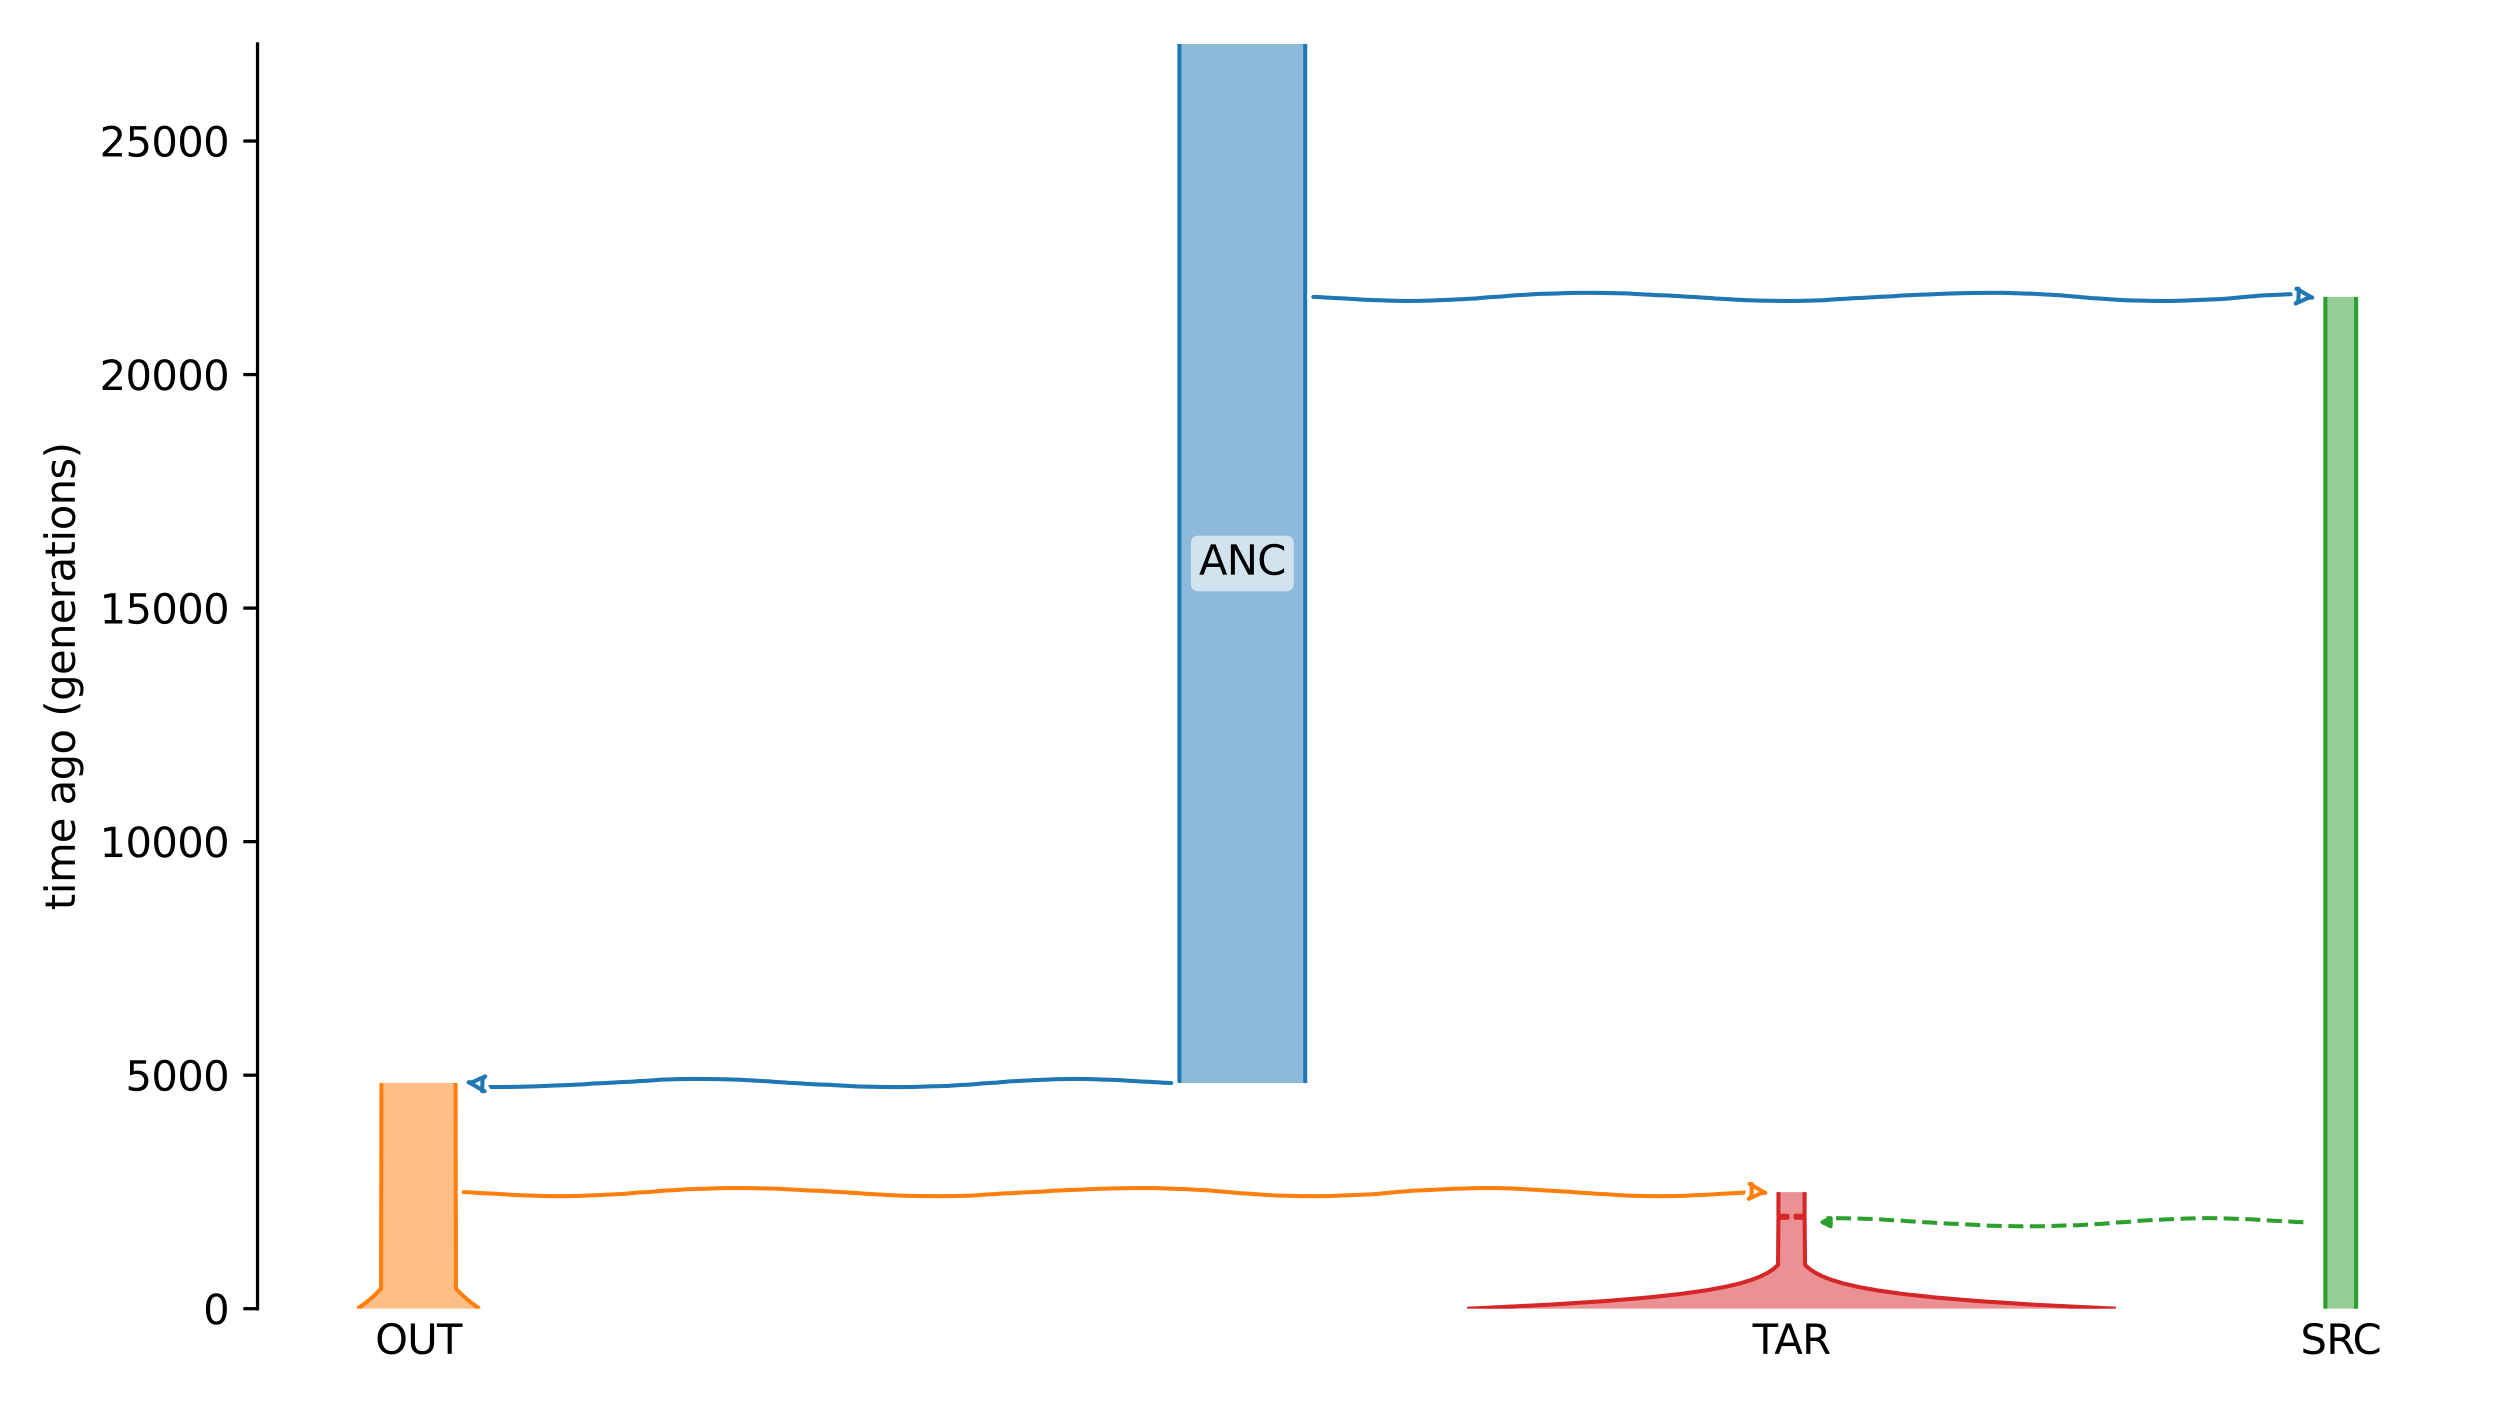 <?xml version="1.0" encoding="utf-8" standalone="no"?>
<!DOCTYPE svg PUBLIC "-//W3C//DTD SVG 1.1//EN"
  "http://www.w3.org/Graphics/SVG/1.1/DTD/svg11.dtd">
<svg xmlns:xlink="http://www.w3.org/1999/xlink" width="614.4pt" height="345.6pt" viewBox="0 0 614.4 345.6" xmlns="http://www.w3.org/2000/svg" version="1.1">
 <defs>
  <style type="text/css">*{stroke-linejoin: round; stroke-linecap: butt}</style>
 </defs>
 <g id="figure_1">
  <g id="patch_1">
   <path d="M 0 345.6 
L 614.4 345.6 
L 614.4 0 
L 0 0 
z
" style="fill: #ffffff"/>
  </g>
  <g id="axes_1">
   <g id="patch_2">
    <path d="M 63.291 321.622 
L 603.6 321.622 
L 603.6 10.8 
L 63.291 10.8 
z
" style="fill: #ffffff"/>
   </g>
   <path d="M 566.073 300.375 
L 565.073 300.344 
L 564.073 300.307 
L 563.073 300.209 
L 562.073 300.177 
L 561.073 300.103 
L 560.073 300.064 
L 559.073 300.029 
L 558.073 299.971 
L 557.073 299.901 
L 556.073 299.849 
L 555.073 299.79 
L 554.073 299.702 
L 553.073 299.655 
L 552.073 299.613 
L 551.073 299.583 
L 550.073 299.557 
L 549.073 299.535 
L 548.073 299.481 
L 547.073 299.453 
L 546.073 299.423 
L 545.073 299.398 
L 544.073 299.387 
L 543.073 299.377 
L 542.073 299.377 
L 541.073 299.386 
L 540.073 299.398 
L 539.073 299.429 
L 538.073 299.44 
L 537.073 299.47 
L 536.073 299.53 
L 535.073 299.567 
L 534.073 299.606 
L 533.073 299.649 
L 532.073 299.682 
L 531.073 299.749 
L 530.073 299.788 
L 529.073 299.831 
L 528.073 299.901 
L 527.073 299.938 
L 526.073 299.996 
L 525.073 300.107 
L 524.073 300.178 
L 523.073 300.291 
L 522.073 300.337 
L 521.073 300.398 
L 520.073 300.446 
L 519.073 300.527 
L 518.073 300.646 
L 517.073 300.716 
L 516.073 300.799 
L 515.073 300.832 
L 514.073 300.884 
L 513.073 300.952 
L 512.073 301.018 
L 511.073 301.095 
L 510.073 301.122 
L 509.073 301.149 
L 508.073 301.171 
L 507.073 301.191 
L 506.073 301.217 
L 505.073 301.267 
L 504.073 301.302 
L 503.073 301.338 
L 502.073 301.353 
L 501.073 301.369 
L 500.073 301.373 
L 499.073 301.375 
L 498.073 301.375 
L 497.073 301.373 
L 496.073 301.359 
L 495.073 301.351 
L 494.073 301.329 
L 493.073 301.306 
L 492.073 301.289 
L 491.073 301.271 
L 490.073 301.25 
L 489.073 301.234 
L 488.073 301.171 
L 487.073 301.096 
L 486.073 301.063 
L 485.073 300.995 
L 484.073 300.941 
L 483.073 300.908 
L 482.073 300.818 
L 481.073 300.789 
L 480.073 300.758 
L 479.073 300.727 
L 478.073 300.672 
L 477.073 300.607 
L 476.073 300.569 
L 475.073 300.473 
L 474.073 300.424 
L 473.073 300.38 
L 472.073 300.34 
L 471.073 300.231 
L 470.073 300.19 
L 469.073 300.127 
L 468.073 300.057 
L 467.073 299.953 
L 466.073 299.916 
L 465.073 299.87 
L 464.073 299.802 
L 463.073 299.753 
L 462.073 299.675 
L 461.073 299.645 
L 460.073 299.575 
L 459.073 299.551 
L 458.073 299.523 
L 457.073 299.481 
L 456.073 299.459 
L 455.073 299.445 
L 454.073 299.419 
L 453.073 299.409 
L 452.073 299.397 
L 451.073 299.386 
L 450.073 299.38 
L 448.903 299.375 
" clip-path="url(#p9c1807d95f)" style="fill: none; stroke-dasharray: 3.7,1.6; stroke-dashoffset: 0; stroke: #2ca02c"/>
   <g id="patch_3">
    <path d="M 289.857 10.8 
L 289.857 266.158 
M 320.769 10.8 
L 320.769 266.158 
" clip-path="url(#p9c1807d95f)" style="fill: none; stroke: #ffffff; stroke-width: 3; stroke-linejoin: miter"/>
    <path d="M 289.857 10.8 
L 289.857 266.158 
M 320.769 10.8 
L 320.769 266.158 
" clip-path="url(#p9c1807d95f)" style="fill: none; stroke: #1f77b4; stroke-linejoin: miter"/>
    <g id="PolyCollection_1">
     <path d="M 320.769 10.8 
L 289.857 10.8 
L 289.857 266.158 
L 320.769 266.158 
L 320.769 266.158 
L 320.769 10.8 
z
" clip-path="url(#p9c1807d95f)" style="fill: #1f77b4; fill-opacity: 0.5"/>
    </g>
    <g id="patch_4">
     <path d="M 93.746 266.158 
L 93.654 316.73 
L 91.878 318.495 
L 89.891 320.159 
L 87.85 321.622 
M 111.961 266.158 
L 112.053 316.73 
L 113.829 318.495 
L 115.816 320.159 
L 117.857 321.622 
L 117.857 321.622 
" clip-path="url(#p9c1807d95f)" style="fill: none; stroke: #ffffff; stroke-width: 3; stroke-linejoin: miter"/>
     <path d="M 93.746 266.158 
L 93.654 316.73 
L 91.878 318.495 
L 89.891 320.159 
L 87.85 321.622 
M 111.961 266.158 
L 112.053 316.73 
L 113.829 318.495 
L 115.816 320.159 
L 117.857 321.622 
L 117.857 321.622 
" clip-path="url(#p9c1807d95f)" style="fill: none; stroke: #ff7f0e; stroke-linejoin: miter"/>
     <g id="PolyCollection_2">
      <path d="M 111.961 266.158 
L 93.746 266.158 
L 93.746 316.629 
L 93.746 316.629 
L 93.7 316.679 
L 93.654 316.73 
L 93.607 316.78 
L 93.561 316.83 
L 93.514 316.881 
L 93.466 316.931 
L 93.419 316.982 
L 93.371 317.032 
L 93.323 317.083 
L 93.275 317.133 
L 93.227 317.184 
L 93.178 317.234 
L 93.129 317.284 
L 93.08 317.335 
L 93.031 317.385 
L 92.981 317.436 
L 92.931 317.486 
L 92.881 317.537 
L 92.83 317.587 
L 92.78 317.637 
L 92.729 317.688 
L 92.678 317.738 
L 92.626 317.789 
L 92.574 317.839 
L 92.523 317.89 
L 92.47 317.94 
L 92.418 317.991 
L 92.365 318.041 
L 92.312 318.091 
L 92.259 318.142 
L 92.205 318.192 
L 92.151 318.243 
L 92.097 318.293 
L 92.043 318.344 
L 91.988 318.394 
L 91.933 318.444 
L 91.878 318.495 
L 91.823 318.545 
L 91.767 318.596 
L 91.711 318.646 
L 91.655 318.697 
L 91.598 318.747 
L 91.541 318.797 
L 91.484 318.848 
L 91.426 318.898 
L 91.369 318.949 
L 91.311 318.999 
L 91.252 319.05 
L 91.194 319.1 
L 91.135 319.151 
L 91.075 319.201 
L 91.016 319.251 
L 90.956 319.302 
L 90.896 319.352 
L 90.835 319.403 
L 90.775 319.453 
L 90.714 319.504 
L 90.652 319.554 
L 90.591 319.604 
L 90.529 319.655 
L 90.466 319.705 
L 90.404 319.756 
L 90.341 319.806 
L 90.277 319.857 
L 90.214 319.907 
L 90.15 319.958 
L 90.086 320.008 
L 90.021 320.058 
L 89.956 320.109 
L 89.891 320.159 
L 89.826 320.21 
L 89.76 320.26 
L 89.694 320.311 
L 89.627 320.361 
L 89.56 320.411 
L 89.493 320.462 
L 89.425 320.512 
L 89.358 320.563 
L 89.289 320.613 
L 89.221 320.664 
L 89.152 320.714 
L 89.083 320.764 
L 89.013 320.815 
L 88.943 320.865 
L 88.873 320.916 
L 88.802 320.966 
L 88.731 321.017 
L 88.66 321.067 
L 88.588 321.118 
L 88.516 321.168 
L 88.443 321.218 
L 88.37 321.269 
L 88.297 321.319 
L 88.224 321.37 
L 88.15 321.42 
L 88.075 321.471 
L 88.001 321.521 
L 87.926 321.571 
L 87.85 321.622 
L 117.857 321.622 
L 117.857 321.622 
L 117.782 321.571 
L 117.707 321.521 
L 117.632 321.471 
L 117.557 321.42 
L 117.484 321.37 
L 117.41 321.319 
L 117.337 321.269 
L 117.264 321.218 
L 117.191 321.168 
L 117.119 321.118 
L 117.048 321.067 
L 116.976 321.017 
L 116.905 320.966 
L 116.834 320.916 
L 116.764 320.865 
L 116.694 320.815 
L 116.625 320.764 
L 116.555 320.714 
L 116.486 320.664 
L 116.418 320.613 
L 116.35 320.563 
L 116.282 320.512 
L 116.214 320.462 
L 116.147 320.411 
L 116.08 320.361 
L 116.014 320.311 
L 115.947 320.26 
L 115.882 320.21 
L 115.816 320.159 
L 115.751 320.109 
L 115.686 320.058 
L 115.621 320.008 
L 115.557 319.958 
L 115.493 319.907 
L 115.43 319.857 
L 115.367 319.806 
L 115.304 319.756 
L 115.241 319.705 
L 115.179 319.655 
L 115.117 319.604 
L 115.055 319.554 
L 114.994 319.504 
L 114.933 319.453 
L 114.872 319.403 
L 114.811 319.352 
L 114.751 319.302 
L 114.691 319.251 
L 114.632 319.201 
L 114.573 319.151 
L 114.514 319.1 
L 114.455 319.05 
L 114.397 318.999 
L 114.339 318.949 
L 114.281 318.898 
L 114.223 318.848 
L 114.166 318.797 
L 114.109 318.747 
L 114.053 318.697 
L 113.996 318.646 
L 113.94 318.596 
L 113.885 318.545 
L 113.829 318.495 
L 113.774 318.444 
L 113.719 318.394 
L 113.664 318.344 
L 113.61 318.293 
L 113.556 318.243 
L 113.502 318.192 
L 113.448 318.142 
L 113.395 318.091 
L 113.342 318.041 
L 113.289 317.991 
L 113.237 317.94 
L 113.185 317.89 
L 113.133 317.839 
L 113.081 317.789 
L 113.03 317.738 
L 112.978 317.688 
L 112.927 317.637 
L 112.877 317.587 
L 112.826 317.537 
L 112.776 317.486 
L 112.726 317.436 
L 112.677 317.385 
L 112.627 317.335 
L 112.578 317.284 
L 112.529 317.234 
L 112.481 317.184 
L 112.432 317.133 
L 112.384 317.083 
L 112.336 317.032 
L 112.288 316.982 
L 112.241 316.931 
L 112.194 316.881 
L 112.147 316.83 
L 112.1 316.78 
L 112.053 316.73 
L 112.007 316.679 
L 111.961 316.629 
L 111.961 316.629 
L 111.961 266.158 
z
" clip-path="url(#p9c1807d95f)" style="fill: #ff7f0e; fill-opacity: 0.5"/>
     </g>
     <g id="patch_5">
      <path d="M 571.476 72.964 
L 571.476 321.622 
M 579.04 72.964 
L 579.04 321.622 
" clip-path="url(#p9c1807d95f)" style="fill: none; stroke: #ffffff; stroke-width: 3; stroke-linejoin: miter"/>
      <path d="M 571.476 72.964 
L 571.476 321.622 
M 579.04 72.964 
L 579.04 321.622 
" clip-path="url(#p9c1807d95f)" style="fill: none; stroke: #2ca02c; stroke-linejoin: miter"/>
      <g id="PolyCollection_3">
       <path d="M 579.04 72.964 
L 571.476 72.964 
L 571.476 321.622 
L 579.04 321.622 
L 579.04 321.622 
L 579.04 72.964 
z
" clip-path="url(#p9c1807d95f)" style="fill: #2ca02c; fill-opacity: 0.5"/>
      </g>
      <g id="patch_6">
       <path d="M 437.07 292.983 
L 437.07 298.78 
L 439.3 298.78 
L 439.3 299.273 
L 437.07 299.273 
L 436.964 310.884 
L 435.839 311.87 
L 434.522 312.747 
L 432.814 313.623 
L 430.601 314.5 
L 427.733 315.377 
L 424.015 316.253 
L 419.195 317.13 
L 412.948 318.006 
L 404.85 318.883 
L 394.354 319.759 
L 380.748 320.636 
L 363.112 321.512 
L 360.568 321.622 
M 443.5 292.983 
L 443.5 298.78 
L 441.271 298.78 
L 441.271 299.273 
L 443.5 299.273 
L 443.606 310.884 
L 444.732 311.87 
L 446.049 312.747 
L 447.756 313.623 
L 449.969 314.5 
L 452.838 315.377 
L 456.556 316.253 
L 461.376 317.13 
L 467.623 318.006 
L 475.721 318.883 
L 486.217 319.759 
L 499.823 320.636 
L 517.459 321.512 
L 520.002 321.622 
L 520.002 321.622 
" clip-path="url(#p9c1807d95f)" style="fill: none; stroke: #ffffff; stroke-width: 3; stroke-linejoin: miter"/>
       <path d="M 437.07 292.983 
L 437.07 298.78 
L 439.3 298.78 
L 439.3 299.273 
L 437.07 299.273 
L 436.964 310.884 
L 435.839 311.87 
L 434.522 312.747 
L 432.814 313.623 
L 430.601 314.5 
L 427.733 315.377 
L 424.015 316.253 
L 419.195 317.13 
L 412.948 318.006 
L 404.85 318.883 
L 394.354 319.759 
L 380.748 320.636 
L 363.112 321.512 
L 360.568 321.622 
M 443.5 292.983 
L 443.5 298.78 
L 441.271 298.78 
L 441.271 299.273 
L 443.5 299.273 
L 443.606 310.884 
L 444.732 311.87 
L 446.049 312.747 
L 447.756 313.623 
L 449.969 314.5 
L 452.838 315.377 
L 456.556 316.253 
L 461.376 317.13 
L 467.623 318.006 
L 475.721 318.883 
L 486.217 319.759 
L 499.823 320.636 
L 517.459 321.512 
L 520.002 321.622 
L 520.002 321.622 
" clip-path="url(#p9c1807d95f)" style="fill: none; stroke: #d62728; stroke-linejoin: miter"/>
       <g id="PolyCollection_4">
        <path d="M 443.5 292.983 
L 437.07 292.983 
L 437.07 298.78 
L 439.3 298.78 
L 439.3 299.273 
L 437.07 299.273 
L 437.07 310.775 
L 437.07 310.775 
L 436.964 310.884 
L 436.855 310.994 
L 436.742 311.103 
L 436.625 311.213 
L 436.504 311.323 
L 436.38 311.432 
L 436.251 311.542 
L 436.118 311.651 
L 435.981 311.761 
L 435.839 311.87 
L 435.692 311.98 
L 435.541 312.09 
L 435.385 312.199 
L 435.223 312.309 
L 435.056 312.418 
L 434.884 312.528 
L 434.706 312.637 
L 434.522 312.747 
L 434.332 312.857 
L 434.136 312.966 
L 433.933 313.076 
L 433.723 313.185 
L 433.507 313.295 
L 433.284 313.404 
L 433.053 313.514 
L 432.814 313.623 
L 432.568 313.733 
L 432.314 313.843 
L 432.051 313.952 
L 431.78 314.062 
L 431.499 314.171 
L 431.21 314.281 
L 430.911 314.39 
L 430.601 314.5 
L 430.282 314.61 
L 429.953 314.719 
L 429.612 314.829 
L 429.26 314.938 
L 428.897 315.048 
L 428.521 315.157 
L 428.134 315.267 
L 427.733 315.377 
L 427.319 315.486 
L 426.892 315.596 
L 426.45 315.705 
L 425.994 315.815 
L 425.523 315.924 
L 425.037 316.034 
L 424.534 316.144 
L 424.015 316.253 
L 423.478 316.363 
L 422.924 316.472 
L 422.352 316.582 
L 421.761 316.691 
L 421.15 316.801 
L 420.52 316.91 
L 419.868 317.02 
L 419.195 317.13 
L 418.5 317.239 
L 417.782 317.349 
L 417.04 317.458 
L 416.274 317.568 
L 415.482 317.677 
L 414.665 317.787 
L 413.82 317.897 
L 412.948 318.006 
L 412.047 318.116 
L 411.116 318.225 
L 410.154 318.335 
L 409.161 318.444 
L 408.135 318.554 
L 407.076 318.664 
L 405.981 318.773 
L 404.85 318.883 
L 403.682 318.992 
L 402.476 319.102 
L 401.229 319.211 
L 399.942 319.321 
L 398.612 319.431 
L 397.238 319.54 
L 395.819 319.65 
L 394.354 319.759 
L 392.84 319.869 
L 391.276 319.978 
L 389.66 320.088 
L 387.991 320.198 
L 386.268 320.307 
L 384.487 320.417 
L 382.648 320.526 
L 380.748 320.636 
L 378.786 320.745 
L 376.758 320.855 
L 374.664 320.964 
L 372.501 321.074 
L 370.267 321.184 
L 367.959 321.293 
L 365.575 321.403 
L 363.112 321.512 
L 360.568 321.622 
L 520.002 321.622 
L 520.002 321.622 
L 517.459 321.512 
L 514.996 321.403 
L 512.612 321.293 
L 510.304 321.184 
L 508.07 321.074 
L 505.907 320.964 
L 503.812 320.855 
L 501.785 320.745 
L 499.823 320.636 
L 497.923 320.526 
L 496.084 320.417 
L 494.303 320.307 
L 492.579 320.198 
L 490.911 320.088 
L 489.295 319.978 
L 487.731 319.869 
L 486.217 319.759 
L 484.751 319.65 
L 483.332 319.54 
L 481.959 319.431 
L 480.629 319.321 
L 479.342 319.211 
L 478.095 319.102 
L 476.889 318.992 
L 475.721 318.883 
L 474.59 318.773 
L 473.495 318.664 
L 472.435 318.554 
L 471.41 318.444 
L 470.416 318.335 
L 469.455 318.225 
L 468.524 318.116 
L 467.623 318.006 
L 466.751 317.897 
L 465.906 317.787 
L 465.088 317.677 
L 464.297 317.568 
L 463.531 317.458 
L 462.789 317.349 
L 462.071 317.239 
L 461.376 317.13 
L 460.703 317.02 
L 460.051 316.91 
L 459.42 316.801 
L 458.81 316.691 
L 458.219 316.582 
L 457.646 316.472 
L 457.092 316.363 
L 456.556 316.253 
L 456.037 316.144 
L 455.534 316.034 
L 455.048 315.924 
L 454.577 315.815 
L 454.12 315.705 
L 453.679 315.596 
L 453.252 315.486 
L 452.838 315.377 
L 452.437 315.267 
L 452.05 315.157 
L 451.674 315.048 
L 451.311 314.938 
L 450.959 314.829 
L 450.618 314.719 
L 450.289 314.61 
L 449.969 314.5 
L 449.66 314.39 
L 449.361 314.281 
L 449.072 314.171 
L 448.791 314.062 
L 448.52 313.952 
L 448.257 313.843 
L 448.003 313.733 
L 447.756 313.623 
L 447.518 313.514 
L 447.287 313.404 
L 447.064 313.295 
L 446.847 313.185 
L 446.638 313.076 
L 446.435 312.966 
L 446.239 312.857 
L 446.049 312.747 
L 445.865 312.637 
L 445.687 312.528 
L 445.515 312.418 
L 445.348 312.309 
L 445.186 312.199 
L 445.03 312.09 
L 444.878 311.98 
L 444.732 311.87 
L 444.59 311.761 
L 444.453 311.651 
L 444.32 311.542 
L 444.191 311.432 
L 444.066 311.323 
L 443.946 311.213 
L 443.829 311.103 
L 443.716 310.994 
L 443.606 310.884 
L 443.5 310.775 
L 443.5 310.775 
L 443.5 299.273 
L 441.271 299.273 
L 441.271 298.78 
L 443.5 298.78 
L 443.5 292.983 
z
" clip-path="url(#p9c1807d95f)" style="fill: #d62728; fill-opacity: 0.5"/>
       </g>
       <g id="matplotlib.axis_1">
        <g id="xtick_1">
         <g id="line2d_1"/>
         <g id="text_1">
          <!-- OUT -->
          <g transform="translate(92.204 332.72) scale(0.1 -0.1)">
           <defs>
            <path id="DejaVuSans-4f" d="M 2522 4238 
Q 1834 4238 1429 3725 
Q 1025 3213 1025 2328 
Q 1025 1447 1429 934 
Q 1834 422 2522 422 
Q 3209 422 3611 934 
Q 4013 1447 4013 2328 
Q 4013 3213 3611 3725 
Q 3209 4238 2522 4238 
z
M 2522 4750 
Q 3503 4750 4090 4092 
Q 4678 3434 4678 2328 
Q 4678 1225 4090 567 
Q 3503 -91 2522 -91 
Q 1538 -91 948 565 
Q 359 1222 359 2328 
Q 359 3434 948 4092 
Q 1538 4750 2522 4750 
z
" transform="scale(0.016)"/>
            <path id="DejaVuSans-55" d="M 556 4666 
L 1191 4666 
L 1191 1831 
Q 1191 1081 1462 751 
Q 1734 422 2344 422 
Q 2950 422 3222 751 
Q 3494 1081 3494 1831 
L 3494 4666 
L 4128 4666 
L 4128 1753 
Q 4128 841 3676 375 
Q 3225 -91 2344 -91 
Q 1459 -91 1007 375 
Q 556 841 556 1753 
L 556 4666 
z
" transform="scale(0.016)"/>
            <path id="DejaVuSans-54" d="M -19 4666 
L 3928 4666 
L 3928 4134 
L 2272 4134 
L 2272 0 
L 1638 0 
L 1638 4134 
L -19 4134 
L -19 4666 
z
" transform="scale(0.016)"/>
           </defs>
           <use xlink:href="#DejaVuSans-4f"/>
           <use xlink:href="#DejaVuSans-55" x="78.711"/>
           <use xlink:href="#DejaVuSans-54" x="151.904"/>
          </g>
         </g>
        </g>
        <g id="xtick_2">
         <g id="line2d_2"/>
         <g id="text_2">
          <!-- SRC -->
          <g transform="translate(565.368 332.72) scale(0.1 -0.1)">
           <defs>
            <path id="DejaVuSans-53" d="M 3425 4513 
L 3425 3897 
Q 3066 4069 2747 4153 
Q 2428 4238 2131 4238 
Q 1616 4238 1336 4038 
Q 1056 3838 1056 3469 
Q 1056 3159 1242 3001 
Q 1428 2844 1947 2747 
L 2328 2669 
Q 3034 2534 3370 2195 
Q 3706 1856 3706 1288 
Q 3706 609 3251 259 
Q 2797 -91 1919 -91 
Q 1588 -91 1214 -16 
Q 841 59 441 206 
L 441 856 
Q 825 641 1194 531 
Q 1563 422 1919 422 
Q 2459 422 2753 634 
Q 3047 847 3047 1241 
Q 3047 1584 2836 1778 
Q 2625 1972 2144 2069 
L 1759 2144 
Q 1053 2284 737 2584 
Q 422 2884 422 3419 
Q 422 4038 858 4394 
Q 1294 4750 2059 4750 
Q 2388 4750 2728 4690 
Q 3069 4631 3425 4513 
z
" transform="scale(0.016)"/>
            <path id="DejaVuSans-52" d="M 2841 2188 
Q 3044 2119 3236 1894 
Q 3428 1669 3622 1275 
L 4263 0 
L 3584 0 
L 2988 1197 
Q 2756 1666 2539 1819 
Q 2322 1972 1947 1972 
L 1259 1972 
L 1259 0 
L 628 0 
L 628 4666 
L 2053 4666 
Q 2853 4666 3247 4331 
Q 3641 3997 3641 3322 
Q 3641 2881 3436 2590 
Q 3231 2300 2841 2188 
z
M 1259 4147 
L 1259 2491 
L 2053 2491 
Q 2509 2491 2742 2702 
Q 2975 2913 2975 3322 
Q 2975 3731 2742 3939 
Q 2509 4147 2053 4147 
L 1259 4147 
z
" transform="scale(0.016)"/>
            <path id="DejaVuSans-43" d="M 4122 4306 
L 4122 3641 
Q 3803 3938 3442 4084 
Q 3081 4231 2675 4231 
Q 1875 4231 1450 3742 
Q 1025 3253 1025 2328 
Q 1025 1406 1450 917 
Q 1875 428 2675 428 
Q 3081 428 3442 575 
Q 3803 722 4122 1019 
L 4122 359 
Q 3791 134 3420 21 
Q 3050 -91 2638 -91 
Q 1578 -91 968 557 
Q 359 1206 359 2328 
Q 359 3453 968 4101 
Q 1578 4750 2638 4750 
Q 3056 4750 3426 4639 
Q 3797 4528 4122 4306 
z
" transform="scale(0.016)"/>
           </defs>
           <use xlink:href="#DejaVuSans-53"/>
           <use xlink:href="#DejaVuSans-52" x="63.477"/>
           <use xlink:href="#DejaVuSans-43" x="127.959"/>
          </g>
         </g>
        </g>
        <g id="xtick_3">
         <g id="line2d_3"/>
         <g id="text_3">
          <!-- TAR -->
          <g transform="translate(430.724 332.72) scale(0.1 -0.1)">
           <defs>
            <path id="DejaVuSans-41" d="M 2188 4044 
L 1331 1722 
L 3047 1722 
L 2188 4044 
z
M 1831 4666 
L 2547 4666 
L 4325 0 
L 3669 0 
L 3244 1197 
L 1141 1197 
L 716 0 
L 50 0 
L 1831 4666 
z
" transform="scale(0.016)"/>
           </defs>
           <use xlink:href="#DejaVuSans-54"/>
           <use xlink:href="#DejaVuSans-41" x="53.334"/>
           <use xlink:href="#DejaVuSans-52" x="121.742"/>
          </g>
         </g>
        </g>
       </g>
       <g id="matplotlib.axis_2">
        <g id="ytick_1">
         <g id="line2d_4">
          <defs>
           <path id="m7d49e8491f" d="M 0 0 
L -3.5 0 
" style="stroke: #000000; stroke-width: 0.8"/>
          </defs>
          <g>
           <use xlink:href="#m7d49e8491f" x="63.291" y="321.622" style="stroke: #000000; stroke-width: 0.8"/>
          </g>
         </g>
         <g id="text_4">
          <!-- 0 -->
          <g transform="translate(49.928 325.421) scale(0.1 -0.1)">
           <defs>
            <path id="DejaVuSans-30" d="M 2034 4250 
Q 1547 4250 1301 3770 
Q 1056 3291 1056 2328 
Q 1056 1369 1301 889 
Q 1547 409 2034 409 
Q 2525 409 2770 889 
Q 3016 1369 3016 2328 
Q 3016 3291 2770 3770 
Q 2525 4250 2034 4250 
z
M 2034 4750 
Q 2819 4750 3233 4129 
Q 3647 3509 3647 2328 
Q 3647 1150 3233 529 
Q 2819 -91 2034 -91 
Q 1250 -91 836 529 
Q 422 1150 422 2328 
Q 422 3509 836 4129 
Q 1250 4750 2034 4750 
z
" transform="scale(0.016)"/>
           </defs>
           <use xlink:href="#DejaVuSans-30"/>
          </g>
         </g>
        </g>
        <g id="ytick_2">
         <g id="line2d_5">
          <g>
           <use xlink:href="#m7d49e8491f" x="63.291" y="264.23" style="stroke: #000000; stroke-width: 0.8"/>
          </g>
         </g>
         <g id="text_5">
          <!-- 5000 -->
          <g transform="translate(30.841 268.029) scale(0.1 -0.1)">
           <defs>
            <path id="DejaVuSans-35" d="M 691 4666 
L 3169 4666 
L 3169 4134 
L 1269 4134 
L 1269 2991 
Q 1406 3038 1543 3061 
Q 1681 3084 1819 3084 
Q 2600 3084 3056 2656 
Q 3513 2228 3513 1497 
Q 3513 744 3044 326 
Q 2575 -91 1722 -91 
Q 1428 -91 1123 -41 
Q 819 9 494 109 
L 494 744 
Q 775 591 1075 516 
Q 1375 441 1709 441 
Q 2250 441 2565 725 
Q 2881 1009 2881 1497 
Q 2881 1984 2565 2268 
Q 2250 2553 1709 2553 
Q 1456 2553 1204 2497 
Q 953 2441 691 2322 
L 691 4666 
z
" transform="scale(0.016)"/>
           </defs>
           <use xlink:href="#DejaVuSans-35"/>
           <use xlink:href="#DejaVuSans-30" x="63.623"/>
           <use xlink:href="#DejaVuSans-30" x="127.246"/>
           <use xlink:href="#DejaVuSans-30" x="190.869"/>
          </g>
         </g>
        </g>
        <g id="ytick_3">
         <g id="line2d_6">
          <g>
           <use xlink:href="#m7d49e8491f" x="63.291" y="206.837" style="stroke: #000000; stroke-width: 0.8"/>
          </g>
         </g>
         <g id="text_6">
          <!-- 10000 -->
          <g transform="translate(24.478 210.637) scale(0.1 -0.1)">
           <defs>
            <path id="DejaVuSans-31" d="M 794 531 
L 1825 531 
L 1825 4091 
L 703 3866 
L 703 4441 
L 1819 4666 
L 2450 4666 
L 2450 531 
L 3481 531 
L 3481 0 
L 794 0 
L 794 531 
z
" transform="scale(0.016)"/>
           </defs>
           <use xlink:href="#DejaVuSans-31"/>
           <use xlink:href="#DejaVuSans-30" x="63.623"/>
           <use xlink:href="#DejaVuSans-30" x="127.246"/>
           <use xlink:href="#DejaVuSans-30" x="190.869"/>
           <use xlink:href="#DejaVuSans-30" x="254.492"/>
          </g>
         </g>
        </g>
        <g id="ytick_4">
         <g id="line2d_7">
          <g>
           <use xlink:href="#m7d49e8491f" x="63.291" y="149.445" style="stroke: #000000; stroke-width: 0.8"/>
          </g>
         </g>
         <g id="text_7">
          <!-- 15000 -->
          <g transform="translate(24.478 153.244) scale(0.1 -0.1)">
           <use xlink:href="#DejaVuSans-31"/>
           <use xlink:href="#DejaVuSans-35" x="63.623"/>
           <use xlink:href="#DejaVuSans-30" x="127.246"/>
           <use xlink:href="#DejaVuSans-30" x="190.869"/>
           <use xlink:href="#DejaVuSans-30" x="254.492"/>
          </g>
         </g>
        </g>
        <g id="ytick_5">
         <g id="line2d_8">
          <g>
           <use xlink:href="#m7d49e8491f" x="63.291" y="92.053" style="stroke: #000000; stroke-width: 0.8"/>
          </g>
         </g>
         <g id="text_8">
          <!-- 20000 -->
          <g transform="translate(24.478 95.852) scale(0.1 -0.1)">
           <defs>
            <path id="DejaVuSans-32" d="M 1228 531 
L 3431 531 
L 3431 0 
L 469 0 
L 469 531 
Q 828 903 1448 1529 
Q 2069 2156 2228 2338 
Q 2531 2678 2651 2914 
Q 2772 3150 2772 3378 
Q 2772 3750 2511 3984 
Q 2250 4219 1831 4219 
Q 1534 4219 1204 4116 
Q 875 4013 500 3803 
L 500 4441 
Q 881 4594 1212 4672 
Q 1544 4750 1819 4750 
Q 2544 4750 2975 4387 
Q 3406 4025 3406 3419 
Q 3406 3131 3298 2873 
Q 3191 2616 2906 2266 
Q 2828 2175 2409 1742 
Q 1991 1309 1228 531 
z
" transform="scale(0.016)"/>
           </defs>
           <use xlink:href="#DejaVuSans-32"/>
           <use xlink:href="#DejaVuSans-30" x="63.623"/>
           <use xlink:href="#DejaVuSans-30" x="127.246"/>
           <use xlink:href="#DejaVuSans-30" x="190.869"/>
           <use xlink:href="#DejaVuSans-30" x="254.492"/>
          </g>
         </g>
        </g>
        <g id="ytick_6">
         <g id="line2d_9">
          <g>
           <use xlink:href="#m7d49e8491f" x="63.291" y="34.661" style="stroke: #000000; stroke-width: 0.8"/>
          </g>
         </g>
         <g id="text_9">
          <!-- 25000 -->
          <g transform="translate(24.478 38.46) scale(0.1 -0.1)">
           <use xlink:href="#DejaVuSans-32"/>
           <use xlink:href="#DejaVuSans-35" x="63.623"/>
           <use xlink:href="#DejaVuSans-30" x="127.246"/>
           <use xlink:href="#DejaVuSans-30" x="190.869"/>
           <use xlink:href="#DejaVuSans-30" x="254.492"/>
          </g>
         </g>
        </g>
        <g id="text_10">
         <!-- time ago (generations) -->
         <g transform="translate(18.398 223.682) rotate(-90) scale(0.1 -0.1)">
          <defs>
           <path id="DejaVuSans-74" d="M 1172 4494 
L 1172 3500 
L 2356 3500 
L 2356 3053 
L 1172 3053 
L 1172 1153 
Q 1172 725 1289 603 
Q 1406 481 1766 481 
L 2356 481 
L 2356 0 
L 1766 0 
Q 1100 0 847 248 
Q 594 497 594 1153 
L 594 3053 
L 172 3053 
L 172 3500 
L 594 3500 
L 594 4494 
L 1172 4494 
z
" transform="scale(0.016)"/>
           <path id="DejaVuSans-69" d="M 603 3500 
L 1178 3500 
L 1178 0 
L 603 0 
L 603 3500 
z
M 603 4863 
L 1178 4863 
L 1178 4134 
L 603 4134 
L 603 4863 
z
" transform="scale(0.016)"/>
           <path id="DejaVuSans-6d" d="M 3328 2828 
Q 3544 3216 3844 3400 
Q 4144 3584 4550 3584 
Q 5097 3584 5394 3201 
Q 5691 2819 5691 2113 
L 5691 0 
L 5113 0 
L 5113 2094 
Q 5113 2597 4934 2840 
Q 4756 3084 4391 3084 
Q 3944 3084 3684 2787 
Q 3425 2491 3425 1978 
L 3425 0 
L 2847 0 
L 2847 2094 
Q 2847 2600 2669 2842 
Q 2491 3084 2119 3084 
Q 1678 3084 1418 2786 
Q 1159 2488 1159 1978 
L 1159 0 
L 581 0 
L 581 3500 
L 1159 3500 
L 1159 2956 
Q 1356 3278 1631 3431 
Q 1906 3584 2284 3584 
Q 2666 3584 2933 3390 
Q 3200 3197 3328 2828 
z
" transform="scale(0.016)"/>
           <path id="DejaVuSans-65" d="M 3597 1894 
L 3597 1613 
L 953 1613 
Q 991 1019 1311 708 
Q 1631 397 2203 397 
Q 2534 397 2845 478 
Q 3156 559 3463 722 
L 3463 178 
Q 3153 47 2828 -22 
Q 2503 -91 2169 -91 
Q 1331 -91 842 396 
Q 353 884 353 1716 
Q 353 2575 817 3079 
Q 1281 3584 2069 3584 
Q 2775 3584 3186 3129 
Q 3597 2675 3597 1894 
z
M 3022 2063 
Q 3016 2534 2758 2815 
Q 2500 3097 2075 3097 
Q 1594 3097 1305 2825 
Q 1016 2553 972 2059 
L 3022 2063 
z
" transform="scale(0.016)"/>
           <path id="DejaVuSans-20" transform="scale(0.016)"/>
           <path id="DejaVuSans-61" d="M 2194 1759 
Q 1497 1759 1228 1600 
Q 959 1441 959 1056 
Q 959 750 1161 570 
Q 1363 391 1709 391 
Q 2188 391 2477 730 
Q 2766 1069 2766 1631 
L 2766 1759 
L 2194 1759 
z
M 3341 1997 
L 3341 0 
L 2766 0 
L 2766 531 
Q 2569 213 2275 61 
Q 1981 -91 1556 -91 
Q 1019 -91 701 211 
Q 384 513 384 1019 
Q 384 1609 779 1909 
Q 1175 2209 1959 2209 
L 2766 2209 
L 2766 2266 
Q 2766 2663 2505 2880 
Q 2244 3097 1772 3097 
Q 1472 3097 1187 3025 
Q 903 2953 641 2809 
L 641 3341 
Q 956 3463 1253 3523 
Q 1550 3584 1831 3584 
Q 2591 3584 2966 3190 
Q 3341 2797 3341 1997 
z
" transform="scale(0.016)"/>
           <path id="DejaVuSans-67" d="M 2906 1791 
Q 2906 2416 2648 2759 
Q 2391 3103 1925 3103 
Q 1463 3103 1205 2759 
Q 947 2416 947 1791 
Q 947 1169 1205 825 
Q 1463 481 1925 481 
Q 2391 481 2648 825 
Q 2906 1169 2906 1791 
z
M 3481 434 
Q 3481 -459 3084 -895 
Q 2688 -1331 1869 -1331 
Q 1566 -1331 1297 -1286 
Q 1028 -1241 775 -1147 
L 775 -588 
Q 1028 -725 1275 -790 
Q 1522 -856 1778 -856 
Q 2344 -856 2625 -561 
Q 2906 -266 2906 331 
L 2906 616 
Q 2728 306 2450 153 
Q 2172 0 1784 0 
Q 1141 0 747 490 
Q 353 981 353 1791 
Q 353 2603 747 3093 
Q 1141 3584 1784 3584 
Q 2172 3584 2450 3431 
Q 2728 3278 2906 2969 
L 2906 3500 
L 3481 3500 
L 3481 434 
z
" transform="scale(0.016)"/>
           <path id="DejaVuSans-6f" d="M 1959 3097 
Q 1497 3097 1228 2736 
Q 959 2375 959 1747 
Q 959 1119 1226 758 
Q 1494 397 1959 397 
Q 2419 397 2687 759 
Q 2956 1122 2956 1747 
Q 2956 2369 2687 2733 
Q 2419 3097 1959 3097 
z
M 1959 3584 
Q 2709 3584 3137 3096 
Q 3566 2609 3566 1747 
Q 3566 888 3137 398 
Q 2709 -91 1959 -91 
Q 1206 -91 779 398 
Q 353 888 353 1747 
Q 353 2609 779 3096 
Q 1206 3584 1959 3584 
z
" transform="scale(0.016)"/>
           <path id="DejaVuSans-28" d="M 1984 4856 
Q 1566 4138 1362 3434 
Q 1159 2731 1159 2009 
Q 1159 1288 1364 580 
Q 1569 -128 1984 -844 
L 1484 -844 
Q 1016 -109 783 600 
Q 550 1309 550 2009 
Q 550 2706 781 3412 
Q 1013 4119 1484 4856 
L 1984 4856 
z
" transform="scale(0.016)"/>
           <path id="DejaVuSans-6e" d="M 3513 2113 
L 3513 0 
L 2938 0 
L 2938 2094 
Q 2938 2591 2744 2837 
Q 2550 3084 2163 3084 
Q 1697 3084 1428 2787 
Q 1159 2491 1159 1978 
L 1159 0 
L 581 0 
L 581 3500 
L 1159 3500 
L 1159 2956 
Q 1366 3272 1645 3428 
Q 1925 3584 2291 3584 
Q 2894 3584 3203 3211 
Q 3513 2838 3513 2113 
z
" transform="scale(0.016)"/>
           <path id="DejaVuSans-72" d="M 2631 2963 
Q 2534 3019 2420 3045 
Q 2306 3072 2169 3072 
Q 1681 3072 1420 2755 
Q 1159 2438 1159 1844 
L 1159 0 
L 581 0 
L 581 3500 
L 1159 3500 
L 1159 2956 
Q 1341 3275 1631 3429 
Q 1922 3584 2338 3584 
Q 2397 3584 2469 3576 
Q 2541 3569 2628 3553 
L 2631 2963 
z
" transform="scale(0.016)"/>
           <path id="DejaVuSans-73" d="M 2834 3397 
L 2834 2853 
Q 2591 2978 2328 3040 
Q 2066 3103 1784 3103 
Q 1356 3103 1142 2972 
Q 928 2841 928 2578 
Q 928 2378 1081 2264 
Q 1234 2150 1697 2047 
L 1894 2003 
Q 2506 1872 2764 1633 
Q 3022 1394 3022 966 
Q 3022 478 2636 193 
Q 2250 -91 1575 -91 
Q 1294 -91 989 -36 
Q 684 19 347 128 
L 347 722 
Q 666 556 975 473 
Q 1284 391 1588 391 
Q 1994 391 2212 530 
Q 2431 669 2431 922 
Q 2431 1156 2273 1281 
Q 2116 1406 1581 1522 
L 1381 1569 
Q 847 1681 609 1914 
Q 372 2147 372 2553 
Q 372 3047 722 3315 
Q 1072 3584 1716 3584 
Q 2034 3584 2315 3537 
Q 2597 3491 2834 3397 
z
" transform="scale(0.016)"/>
           <path id="DejaVuSans-29" d="M 513 4856 
L 1013 4856 
Q 1481 4119 1714 3412 
Q 1947 2706 1947 2009 
Q 1947 1309 1714 600 
Q 1481 -109 1013 -844 
L 513 -844 
Q 928 -128 1133 580 
Q 1338 1288 1338 2009 
Q 1338 2731 1133 3434 
Q 928 4138 513 4856 
z
" transform="scale(0.016)"/>
          </defs>
          <use xlink:href="#DejaVuSans-74"/>
          <use xlink:href="#DejaVuSans-69" x="39.209"/>
          <use xlink:href="#DejaVuSans-6d" x="66.992"/>
          <use xlink:href="#DejaVuSans-65" x="164.404"/>
          <use xlink:href="#DejaVuSans-20" x="225.928"/>
          <use xlink:href="#DejaVuSans-61" x="257.715"/>
          <use xlink:href="#DejaVuSans-67" x="318.994"/>
          <use xlink:href="#DejaVuSans-6f" x="382.471"/>
          <use xlink:href="#DejaVuSans-20" x="443.652"/>
          <use xlink:href="#DejaVuSans-28" x="475.439"/>
          <use xlink:href="#DejaVuSans-67" x="514.453"/>
          <use xlink:href="#DejaVuSans-65" x="577.93"/>
          <use xlink:href="#DejaVuSans-6e" x="639.453"/>
          <use xlink:href="#DejaVuSans-65" x="702.832"/>
          <use xlink:href="#DejaVuSans-72" x="764.355"/>
          <use xlink:href="#DejaVuSans-61" x="805.469"/>
          <use xlink:href="#DejaVuSans-74" x="866.748"/>
          <use xlink:href="#DejaVuSans-69" x="905.957"/>
          <use xlink:href="#DejaVuSans-6f" x="933.74"/>
          <use xlink:href="#DejaVuSans-6e" x="994.922"/>
          <use xlink:href="#DejaVuSans-73" x="1058.301"/>
          <use xlink:href="#DejaVuSans-29" x="1110.4"/>
         </g>
        </g>
       </g>
       <g id="patch_7">
        <path d="M 287.856 266.158 
L 286.856 266.127 
L 285.856 266.09 
L 284.856 265.992 
L 283.856 265.959 
L 282.856 265.886 
L 281.856 265.847 
L 280.856 265.812 
L 279.856 265.754 
L 278.856 265.684 
L 277.856 265.632 
L 276.856 265.573 
L 275.856 265.484 
L 274.856 265.438 
L 273.856 265.396 
L 272.856 265.365 
L 271.856 265.339 
L 270.856 265.318 
L 269.856 265.264 
L 268.856 265.236 
L 267.856 265.206 
L 266.856 265.181 
L 265.856 265.17 
L 264.856 265.159 
L 263.856 265.16 
L 262.856 265.169 
L 261.856 265.181 
L 260.856 265.212 
L 259.856 265.223 
L 258.856 265.253 
L 257.856 265.313 
L 256.856 265.35 
L 255.856 265.389 
L 254.856 265.432 
L 253.856 265.464 
L 252.856 265.532 
L 251.856 265.571 
L 250.856 265.614 
L 249.856 265.684 
L 248.856 265.721 
L 247.856 265.779 
L 246.856 265.89 
L 245.856 265.961 
L 244.856 266.074 
L 243.856 266.119 
L 242.856 266.181 
L 241.856 266.229 
L 240.856 266.31 
L 239.856 266.428 
L 238.856 266.499 
L 237.856 266.582 
L 236.856 266.615 
L 235.856 266.666 
L 234.856 266.735 
L 233.856 266.801 
L 232.856 266.878 
L 231.856 266.905 
L 230.856 266.932 
L 229.856 266.954 
L 228.856 266.974 
L 227.856 267 
L 226.856 267.05 
L 225.856 267.085 
L 224.856 267.121 
L 223.856 267.136 
L 222.856 267.152 
L 221.856 267.155 
L 220.856 267.158 
L 219.856 267.157 
L 218.856 267.155 
L 217.856 267.142 
L 216.856 267.134 
L 215.856 267.112 
L 214.856 267.089 
L 213.856 267.072 
L 212.856 267.054 
L 211.856 267.033 
L 210.856 267.016 
L 209.856 266.954 
L 208.856 266.878 
L 207.856 266.846 
L 206.856 266.778 
L 205.856 266.724 
L 204.856 266.69 
L 203.856 266.6 
L 202.856 266.572 
L 201.856 266.54 
L 200.856 266.509 
L 199.856 266.455 
L 198.856 266.39 
L 197.856 266.352 
L 196.856 266.256 
L 195.856 266.207 
L 194.856 266.162 
L 193.856 266.122 
L 192.856 266.014 
L 191.856 265.972 
L 190.856 265.91 
L 189.856 265.84 
L 188.856 265.736 
L 187.856 265.699 
L 186.856 265.653 
L 185.856 265.584 
L 184.856 265.536 
L 183.856 265.458 
L 182.856 265.427 
L 181.856 265.358 
L 180.856 265.334 
L 179.856 265.305 
L 178.856 265.264 
L 177.856 265.242 
L 176.856 265.228 
L 175.856 265.201 
L 174.856 265.192 
L 173.856 265.18 
L 172.856 265.169 
L 171.856 265.163 
L 170.856 265.158 
L 169.856 265.164 
L 168.856 265.177 
L 167.856 265.184 
L 166.856 265.209 
L 165.856 265.233 
L 164.856 265.269 
L 163.856 265.295 
L 162.856 265.317 
L 161.856 265.386 
L 160.856 265.461 
L 159.856 265.555 
L 158.856 265.606 
L 157.856 265.66 
L 156.856 265.695 
L 155.856 265.801 
L 154.856 265.853 
L 153.856 265.89 
L 152.856 265.921 
L 151.856 265.982 
L 150.856 266.05 
L 149.856 266.099 
L 148.856 266.164 
L 147.856 266.202 
L 146.856 266.244 
L 145.856 266.286 
L 144.856 266.345 
L 143.856 266.459 
L 142.856 266.511 
L 141.856 266.55 
L 140.856 266.597 
L 139.856 266.654 
L 138.856 266.687 
L 137.856 266.723 
L 136.856 266.755 
L 135.856 266.789 
L 134.856 266.848 
L 133.856 266.893 
L 132.856 266.923 
L 131.856 266.973 
L 130.856 266.998 
L 129.856 267.019 
L 128.856 267.054 
L 127.856 267.078 
L 126.856 267.093 
L 125.856 267.111 
L 124.856 267.127 
L 123.856 267.14 
L 122.856 267.146 
L 121.856 267.152 
L 120.856 267.158 
L 119.856 267.156 
L 118.856 267.153 
L 117.856 267.142 
L 116.856 267.114 
L 115.079 267.07 
" clip-path="url(#p9c1807d95f)" style="fill: none; stroke: #ffffff; stroke-width: 3; stroke-linecap: round"/>
        <path d="M 287.856 266.158 
L 286.856 266.127 
L 285.856 266.09 
L 284.856 265.992 
L 283.856 265.959 
L 282.856 265.886 
L 281.856 265.847 
L 280.856 265.812 
L 279.856 265.754 
L 278.856 265.684 
L 277.856 265.632 
L 276.856 265.573 
L 275.856 265.484 
L 274.856 265.438 
L 273.856 265.396 
L 272.856 265.365 
L 271.856 265.339 
L 270.856 265.318 
L 269.856 265.264 
L 268.856 265.236 
L 267.856 265.206 
L 266.856 265.181 
L 265.856 265.17 
L 264.856 265.159 
L 263.856 265.16 
L 262.856 265.169 
L 261.856 265.181 
L 260.856 265.212 
L 259.856 265.223 
L 258.856 265.253 
L 257.856 265.313 
L 256.856 265.35 
L 255.856 265.389 
L 254.856 265.432 
L 253.856 265.464 
L 252.856 265.532 
L 251.856 265.571 
L 250.856 265.614 
L 249.856 265.684 
L 248.856 265.721 
L 247.856 265.779 
L 246.856 265.89 
L 245.856 265.961 
L 244.856 266.074 
L 243.856 266.119 
L 242.856 266.181 
L 241.856 266.229 
L 240.856 266.31 
L 239.856 266.428 
L 238.856 266.499 
L 237.856 266.582 
L 236.856 266.615 
L 235.856 266.666 
L 234.856 266.735 
L 233.856 266.801 
L 232.856 266.878 
L 231.856 266.905 
L 230.856 266.932 
L 229.856 266.954 
L 228.856 266.974 
L 227.856 267 
L 226.856 267.05 
L 225.856 267.085 
L 224.856 267.121 
L 223.856 267.136 
L 222.856 267.152 
L 221.856 267.155 
L 220.856 267.158 
L 219.856 267.157 
L 218.856 267.155 
L 217.856 267.142 
L 216.856 267.134 
L 215.856 267.112 
L 214.856 267.089 
L 213.856 267.072 
L 212.856 267.054 
L 211.856 267.033 
L 210.856 267.016 
L 209.856 266.954 
L 208.856 266.878 
L 207.856 266.846 
L 206.856 266.778 
L 205.856 266.724 
L 204.856 266.69 
L 203.856 266.6 
L 202.856 266.572 
L 201.856 266.54 
L 200.856 266.509 
L 199.856 266.455 
L 198.856 266.39 
L 197.856 266.352 
L 196.856 266.256 
L 195.856 266.207 
L 194.856 266.162 
L 193.856 266.122 
L 192.856 266.014 
L 191.856 265.972 
L 190.856 265.91 
L 189.856 265.84 
L 188.856 265.736 
L 187.856 265.699 
L 186.856 265.653 
L 185.856 265.584 
L 184.856 265.536 
L 183.856 265.458 
L 182.856 265.427 
L 181.856 265.358 
L 180.856 265.334 
L 179.856 265.305 
L 178.856 265.264 
L 177.856 265.242 
L 176.856 265.228 
L 175.856 265.201 
L 174.856 265.192 
L 173.856 265.18 
L 172.856 265.169 
L 171.856 265.163 
L 170.856 265.158 
L 169.856 265.164 
L 168.856 265.177 
L 167.856 265.184 
L 166.856 265.209 
L 165.856 265.233 
L 164.856 265.269 
L 163.856 265.295 
L 162.856 265.317 
L 161.856 265.386 
L 160.856 265.461 
L 159.856 265.555 
L 158.856 265.606 
L 157.856 265.66 
L 156.856 265.695 
L 155.856 265.801 
L 154.856 265.853 
L 153.856 265.89 
L 152.856 265.921 
L 151.856 265.982 
L 150.856 266.05 
L 149.856 266.099 
L 148.856 266.164 
L 147.856 266.202 
L 146.856 266.244 
L 145.856 266.286 
L 144.856 266.345 
L 143.856 266.459 
L 142.856 266.511 
L 141.856 266.55 
L 140.856 266.597 
L 139.856 266.654 
L 138.856 266.687 
L 137.856 266.723 
L 136.856 266.755 
L 135.856 266.789 
L 134.856 266.848 
L 133.856 266.893 
L 132.856 266.923 
L 131.856 266.973 
L 130.856 266.998 
L 129.856 267.019 
L 128.856 267.054 
L 127.856 267.078 
L 126.856 267.093 
L 125.856 267.111 
L 124.856 267.127 
L 123.856 267.14 
L 122.856 267.146 
L 121.856 267.152 
L 120.856 267.158 
L 119.856 267.156 
L 118.856 267.153 
L 117.856 267.142 
L 116.856 267.114 
L 115.079 267.07 
" clip-path="url(#p9c1807d95f)" style="fill: none; stroke: #1f77b4; stroke-linecap: round"/>
        <path d="M 119.079 268.158 
L 118.198 267.683 
L 117.32 267.202 
L 116.47 266.668 
L 115.168 265.98 
L 116.095 265.954 
L 117.007 265.542 
L 117.917 265.126 
L 119.259 264.519 
L 118.604 265.158 
L 118.552 266.158 
L 118.493 268.158 
z
" clip-path="url(#p9c1807d95f)" style="fill: #ffffff; stroke: #ffffff; stroke-width: 3; stroke-linecap: round"/>
        <path d="M 119.079 268.158 
L 118.198 267.683 
L 117.32 267.202 
L 116.47 266.668 
L 115.168 265.98 
L 116.095 265.954 
L 117.007 265.542 
L 117.917 265.126 
L 119.259 264.519 
L 118.604 265.158 
L 118.552 266.158 
L 118.493 268.158 
z
" clip-path="url(#p9c1807d95f)" style="fill: #ffffff; stroke: #1f77b4; stroke-linecap: round"/>
        <g id="patch_8">
         <path d="M 322.769 72.964 
L 323.769 72.996 
L 324.769 73.033 
L 325.769 73.13 
L 326.769 73.163 
L 327.769 73.237 
L 328.769 73.275 
L 329.769 73.311 
L 330.769 73.368 
L 331.769 73.439 
L 332.769 73.491 
L 333.769 73.55 
L 334.769 73.638 
L 335.769 73.684 
L 336.769 73.727 
L 337.769 73.757 
L 338.769 73.783 
L 339.769 73.804 
L 340.769 73.859 
L 341.769 73.887 
L 342.769 73.916 
L 343.769 73.942 
L 344.769 73.953 
L 345.769 73.963 
L 346.769 73.963 
L 347.769 73.953 
L 348.769 73.942 
L 349.769 73.911 
L 350.769 73.899 
L 351.769 73.869 
L 352.769 73.81 
L 353.769 73.772 
L 354.769 73.733 
L 355.769 73.691 
L 356.769 73.658 
L 357.769 73.591 
L 358.769 73.551 
L 359.769 73.509 
L 360.769 73.438 
L 361.769 73.402 
L 362.769 73.343 
L 363.769 73.232 
L 364.769 73.162 
L 365.769 73.049 
L 366.769 73.003 
L 367.769 72.942 
L 368.769 72.893 
L 369.769 72.813 
L 370.769 72.694 
L 371.769 72.624 
L 372.769 72.541 
L 373.769 72.507 
L 374.769 72.456 
L 375.769 72.388 
L 376.769 72.322 
L 377.769 72.245 
L 378.769 72.217 
L 379.769 72.191 
L 380.769 72.168 
L 381.769 72.149 
L 382.769 72.122 
L 383.769 72.072 
L 384.769 72.037 
L 385.769 72.002 
L 386.769 71.986 
L 387.769 71.97 
L 388.769 71.967 
L 389.769 71.965 
L 390.769 71.965 
L 391.769 71.967 
L 392.769 71.98 
L 393.769 71.989 
L 394.769 72.01 
L 395.769 72.033 
L 396.769 72.05 
L 397.769 72.069 
L 398.769 72.089 
L 399.769 72.106 
L 400.769 72.169 
L 401.769 72.244 
L 402.769 72.277 
L 403.769 72.344 
L 404.769 72.398 
L 405.769 72.432 
L 406.769 72.522 
L 407.769 72.551 
L 408.769 72.582 
L 409.769 72.613 
L 410.769 72.668 
L 411.769 72.733 
L 412.769 72.771 
L 413.769 72.867 
L 414.769 72.916 
L 415.769 72.96 
L 416.769 73 
L 417.769 73.108 
L 418.769 73.15 
L 419.769 73.212 
L 420.769 73.282 
L 421.769 73.387 
L 422.769 73.424 
L 423.769 73.47 
L 424.769 73.538 
L 425.769 73.587 
L 426.769 73.664 
L 427.769 73.695 
L 428.769 73.764 
L 429.769 73.788 
L 430.769 73.817 
L 431.769 73.859 
L 432.769 73.88 
L 433.769 73.894 
L 434.769 73.921 
L 435.769 73.93 
L 436.769 73.943 
L 437.769 73.954 
L 438.769 73.96 
L 439.769 73.964 
L 440.769 73.959 
L 441.769 73.945 
L 442.769 73.938 
L 443.769 73.913 
L 444.769 73.89 
L 445.769 73.853 
L 446.769 73.827 
L 447.769 73.805 
L 448.769 73.736 
L 449.769 73.662 
L 450.769 73.568 
L 451.769 73.517 
L 452.769 73.463 
L 453.769 73.428 
L 454.769 73.322 
L 455.769 73.269 
L 456.769 73.232 
L 457.769 73.201 
L 458.769 73.14 
L 459.769 73.073 
L 460.769 73.024 
L 461.769 72.959 
L 462.769 72.92 
L 463.769 72.878 
L 464.769 72.836 
L 465.769 72.777 
L 466.769 72.664 
L 467.769 72.612 
L 468.769 72.572 
L 469.769 72.525 
L 470.769 72.468 
L 471.769 72.436 
L 472.769 72.399 
L 473.769 72.367 
L 474.769 72.333 
L 475.769 72.275 
L 476.769 72.229 
L 477.769 72.2 
L 478.769 72.149 
L 479.769 72.124 
L 480.769 72.103 
L 481.769 72.068 
L 482.769 72.044 
L 483.769 72.03 
L 484.769 72.011 
L 485.769 71.995 
L 486.769 71.983 
L 487.769 71.977 
L 488.769 71.97 
L 489.769 71.965 
L 490.769 71.967 
L 491.769 71.969 
L 492.769 71.981 
L 493.769 72.009 
L 494.769 72.053 
L 495.769 72.073 
L 496.769 72.114 
L 497.769 72.154 
L 498.769 72.173 
L 499.769 72.196 
L 500.769 72.263 
L 501.769 72.312 
L 502.769 72.386 
L 503.769 72.417 
L 504.769 72.494 
L 505.769 72.532 
L 506.769 72.606 
L 507.769 72.71 
L 508.769 72.78 
L 509.769 72.885 
L 510.769 72.94 
L 511.769 73.064 
L 512.769 73.134 
L 513.769 73.25 
L 514.769 73.3 
L 515.769 73.336 
L 516.769 73.428 
L 517.769 73.481 
L 518.769 73.569 
L 519.769 73.638 
L 520.769 73.685 
L 521.769 73.757 
L 522.769 73.807 
L 523.769 73.824 
L 524.769 73.851 
L 525.769 73.871 
L 526.769 73.89 
L 527.769 73.928 
L 528.769 73.945 
L 529.769 73.953 
L 530.769 73.958 
L 531.769 73.964 
L 532.769 73.962 
L 533.769 73.956 
L 534.769 73.94 
L 535.769 73.908 
L 536.769 73.87 
L 537.769 73.835 
L 538.769 73.772 
L 539.769 73.75 
L 540.769 73.7 
L 541.769 73.675 
L 542.769 73.619 
L 543.769 73.588 
L 544.769 73.538 
L 545.769 73.505 
L 546.769 73.425 
L 547.769 73.356 
L 548.769 73.24 
L 549.769 73.165 
L 550.769 73.049 
L 551.769 72.97 
L 552.769 72.861 
L 553.769 72.822 
L 554.769 72.719 
L 555.769 72.619 
L 556.769 72.574 
L 557.769 72.54 
L 558.769 72.488 
L 559.769 72.448 
L 560.769 72.412 
L 561.769 72.345 
L 562.769 72.306 
L 563.769 72.255 
L 564.769 72.206 
L 565.769 72.155 
L 566.769 72.111 
L 568.358 72.089 
" clip-path="url(#p9c1807d95f)" style="fill: none; stroke: #ffffff; stroke-width: 3; stroke-linecap: round"/>
         <path d="M 322.769 72.964 
L 323.769 72.996 
L 324.769 73.033 
L 325.769 73.13 
L 326.769 73.163 
L 327.769 73.237 
L 328.769 73.275 
L 329.769 73.311 
L 330.769 73.368 
L 331.769 73.439 
L 332.769 73.491 
L 333.769 73.55 
L 334.769 73.638 
L 335.769 73.684 
L 336.769 73.727 
L 337.769 73.757 
L 338.769 73.783 
L 339.769 73.804 
L 340.769 73.859 
L 341.769 73.887 
L 342.769 73.916 
L 343.769 73.942 
L 344.769 73.953 
L 345.769 73.963 
L 346.769 73.963 
L 347.769 73.953 
L 348.769 73.942 
L 349.769 73.911 
L 350.769 73.899 
L 351.769 73.869 
L 352.769 73.81 
L 353.769 73.772 
L 354.769 73.733 
L 355.769 73.691 
L 356.769 73.658 
L 357.769 73.591 
L 358.769 73.551 
L 359.769 73.509 
L 360.769 73.438 
L 361.769 73.402 
L 362.769 73.343 
L 363.769 73.232 
L 364.769 73.162 
L 365.769 73.049 
L 366.769 73.003 
L 367.769 72.942 
L 368.769 72.893 
L 369.769 72.813 
L 370.769 72.694 
L 371.769 72.624 
L 372.769 72.541 
L 373.769 72.507 
L 374.769 72.456 
L 375.769 72.388 
L 376.769 72.322 
L 377.769 72.245 
L 378.769 72.217 
L 379.769 72.191 
L 380.769 72.168 
L 381.769 72.149 
L 382.769 72.122 
L 383.769 72.072 
L 384.769 72.037 
L 385.769 72.002 
L 386.769 71.986 
L 387.769 71.97 
L 388.769 71.967 
L 389.769 71.965 
L 390.769 71.965 
L 391.769 71.967 
L 392.769 71.98 
L 393.769 71.989 
L 394.769 72.01 
L 395.769 72.033 
L 396.769 72.05 
L 397.769 72.069 
L 398.769 72.089 
L 399.769 72.106 
L 400.769 72.169 
L 401.769 72.244 
L 402.769 72.277 
L 403.769 72.344 
L 404.769 72.398 
L 405.769 72.432 
L 406.769 72.522 
L 407.769 72.551 
L 408.769 72.582 
L 409.769 72.613 
L 410.769 72.668 
L 411.769 72.733 
L 412.769 72.771 
L 413.769 72.867 
L 414.769 72.916 
L 415.769 72.96 
L 416.769 73 
L 417.769 73.108 
L 418.769 73.15 
L 419.769 73.212 
L 420.769 73.282 
L 421.769 73.387 
L 422.769 73.424 
L 423.769 73.47 
L 424.769 73.538 
L 425.769 73.587 
L 426.769 73.664 
L 427.769 73.695 
L 428.769 73.764 
L 429.769 73.788 
L 430.769 73.817 
L 431.769 73.859 
L 432.769 73.88 
L 433.769 73.894 
L 434.769 73.921 
L 435.769 73.93 
L 436.769 73.943 
L 437.769 73.954 
L 438.769 73.96 
L 439.769 73.964 
L 440.769 73.959 
L 441.769 73.945 
L 442.769 73.938 
L 443.769 73.913 
L 444.769 73.89 
L 445.769 73.853 
L 446.769 73.827 
L 447.769 73.805 
L 448.769 73.736 
L 449.769 73.662 
L 450.769 73.568 
L 451.769 73.517 
L 452.769 73.463 
L 453.769 73.428 
L 454.769 73.322 
L 455.769 73.269 
L 456.769 73.232 
L 457.769 73.201 
L 458.769 73.14 
L 459.769 73.073 
L 460.769 73.024 
L 461.769 72.959 
L 462.769 72.92 
L 463.769 72.878 
L 464.769 72.836 
L 465.769 72.777 
L 466.769 72.664 
L 467.769 72.612 
L 468.769 72.572 
L 469.769 72.525 
L 470.769 72.468 
L 471.769 72.436 
L 472.769 72.399 
L 473.769 72.367 
L 474.769 72.333 
L 475.769 72.275 
L 476.769 72.229 
L 477.769 72.2 
L 478.769 72.149 
L 479.769 72.124 
L 480.769 72.103 
L 481.769 72.068 
L 482.769 72.044 
L 483.769 72.03 
L 484.769 72.011 
L 485.769 71.995 
L 486.769 71.983 
L 487.769 71.977 
L 488.769 71.97 
L 489.769 71.965 
L 490.769 71.967 
L 491.769 71.969 
L 492.769 71.981 
L 493.769 72.009 
L 494.769 72.053 
L 495.769 72.073 
L 496.769 72.114 
L 497.769 72.154 
L 498.769 72.173 
L 499.769 72.196 
L 500.769 72.263 
L 501.769 72.312 
L 502.769 72.386 
L 503.769 72.417 
L 504.769 72.494 
L 505.769 72.532 
L 506.769 72.606 
L 507.769 72.71 
L 508.769 72.78 
L 509.769 72.885 
L 510.769 72.94 
L 511.769 73.064 
L 512.769 73.134 
L 513.769 73.25 
L 514.769 73.3 
L 515.769 73.336 
L 516.769 73.428 
L 517.769 73.481 
L 518.769 73.569 
L 519.769 73.638 
L 520.769 73.685 
L 521.769 73.757 
L 522.769 73.807 
L 523.769 73.824 
L 524.769 73.851 
L 525.769 73.871 
L 526.769 73.89 
L 527.769 73.928 
L 528.769 73.945 
L 529.769 73.953 
L 530.769 73.958 
L 531.769 73.964 
L 532.769 73.962 
L 533.769 73.956 
L 534.769 73.94 
L 535.769 73.908 
L 536.769 73.87 
L 537.769 73.835 
L 538.769 73.772 
L 539.769 73.75 
L 540.769 73.7 
L 541.769 73.675 
L 542.769 73.619 
L 543.769 73.588 
L 544.769 73.538 
L 545.769 73.505 
L 546.769 73.425 
L 547.769 73.356 
L 548.769 73.24 
L 549.769 73.165 
L 550.769 73.049 
L 551.769 72.97 
L 552.769 72.861 
L 553.769 72.822 
L 554.769 72.719 
L 555.769 72.619 
L 556.769 72.574 
L 557.769 72.54 
L 558.769 72.488 
L 559.769 72.448 
L 560.769 72.412 
L 561.769 72.345 
L 562.769 72.306 
L 563.769 72.255 
L 564.769 72.206 
L 565.769 72.155 
L 566.769 72.111 
L 568.358 72.089 
" clip-path="url(#p9c1807d95f)" style="fill: none; stroke: #1f77b4; stroke-linecap: round"/>
         <path d="M 564.358 70.964 
L 565.238 71.44 
L 566.116 71.92 
L 566.967 72.455 
L 568.269 73.142 
L 567.342 73.168 
L 566.43 73.581 
L 565.52 73.996 
L 564.177 74.603 
L 564.832 73.964 
L 564.884 72.964 
L 564.943 70.964 
z
" clip-path="url(#p9c1807d95f)" style="fill: #ffffff; stroke: #ffffff; stroke-width: 3; stroke-linecap: round"/>
         <path d="M 564.358 70.964 
L 565.238 71.44 
L 566.116 71.92 
L 566.967 72.455 
L 568.269 73.142 
L 567.342 73.168 
L 566.43 73.581 
L 565.52 73.996 
L 564.177 74.603 
L 564.832 73.964 
L 564.884 72.964 
L 564.943 70.964 
z
" clip-path="url(#p9c1807d95f)" style="fill: #ffffff; stroke: #1f77b4; stroke-linecap: round"/>
         <g id="patch_9">
          <path d="M 113.96 292.983 
L 114.96 293.015 
L 115.96 293.052 
L 116.96 293.149 
L 117.96 293.182 
L 118.96 293.255 
L 119.96 293.294 
L 120.96 293.329 
L 121.96 293.387 
L 122.96 293.457 
L 123.96 293.509 
L 124.96 293.568 
L 125.96 293.657 
L 126.96 293.703 
L 127.96 293.745 
L 128.96 293.776 
L 129.96 293.802 
L 130.96 293.823 
L 131.96 293.877 
L 132.96 293.905 
L 133.96 293.935 
L 134.96 293.96 
L 135.96 293.972 
L 136.96 293.982 
L 137.96 293.982 
L 138.96 293.972 
L 139.96 293.96 
L 140.96 293.929 
L 141.96 293.918 
L 142.96 293.888 
L 143.96 293.828 
L 144.96 293.791 
L 145.96 293.752 
L 146.96 293.71 
L 147.96 293.677 
L 148.96 293.609 
L 149.96 293.57 
L 150.96 293.528 
L 151.96 293.457 
L 152.96 293.421 
L 153.96 293.362 
L 154.96 293.251 
L 155.96 293.181 
L 156.96 293.068 
L 157.96 293.022 
L 158.96 292.961 
L 159.96 292.912 
L 160.96 292.831 
L 161.96 292.713 
L 162.96 292.643 
L 163.96 292.559 
L 164.96 292.526 
L 165.96 292.475 
L 166.96 292.407 
L 167.96 292.34 
L 168.96 292.263 
L 169.96 292.236 
L 170.96 292.21 
L 171.96 292.187 
L 172.96 292.167 
L 173.96 292.141 
L 174.96 292.091 
L 175.96 292.056 
L 176.96 292.02 
L 177.96 292.005 
L 178.96 291.989 
L 179.96 291.986 
L 180.96 291.983 
L 181.96 291.984 
L 182.96 291.986 
L 183.96 291.999 
L 184.96 292.007 
L 185.96 292.029 
L 186.96 292.052 
L 187.96 292.069 
L 188.96 292.088 
L 189.96 292.108 
L 190.96 292.125 
L 191.96 292.188 
L 192.96 292.263 
L 193.96 292.295 
L 194.96 292.363 
L 195.96 292.417 
L 196.96 292.451 
L 197.96 292.541 
L 198.96 292.569 
L 199.96 292.601 
L 200.96 292.632 
L 201.96 292.687 
L 202.96 292.751 
L 203.96 292.789 
L 204.96 292.885 
L 205.96 292.935 
L 206.96 292.979 
L 207.96 293.019 
L 208.96 293.127 
L 209.96 293.169 
L 210.96 293.231 
L 211.96 293.301 
L 212.96 293.405 
L 213.96 293.442 
L 214.96 293.488 
L 215.96 293.557 
L 216.96 293.606 
L 217.96 293.683 
L 218.96 293.714 
L 219.96 293.783 
L 220.96 293.807 
L 221.96 293.836 
L 222.96 293.878 
L 223.96 293.899 
L 224.96 293.913 
L 225.96 293.94 
L 226.96 293.949 
L 227.96 293.962 
L 228.96 293.973 
L 229.96 293.978 
L 230.96 293.983 
L 231.96 293.978 
L 232.96 293.964 
L 233.96 293.957 
L 234.96 293.932 
L 235.96 293.908 
L 236.96 293.872 
L 237.96 293.846 
L 238.96 293.824 
L 239.96 293.755 
L 240.96 293.681 
L 241.96 293.587 
L 242.96 293.536 
L 243.96 293.482 
L 244.96 293.446 
L 245.96 293.34 
L 246.96 293.288 
L 247.96 293.251 
L 248.96 293.22 
L 249.96 293.159 
L 250.96 293.092 
L 251.96 293.043 
L 252.96 292.977 
L 253.96 292.939 
L 254.96 292.897 
L 255.96 292.855 
L 256.96 292.796 
L 257.96 292.683 
L 258.96 292.63 
L 259.96 292.591 
L 260.96 292.544 
L 261.96 292.487 
L 262.96 292.454 
L 263.96 292.418 
L 264.96 292.386 
L 265.96 292.352 
L 266.96 292.293 
L 267.96 292.248 
L 268.96 292.219 
L 269.96 292.168 
L 270.96 292.143 
L 271.96 292.122 
L 272.96 292.087 
L 273.96 292.063 
L 274.96 292.049 
L 275.96 292.03 
L 276.96 292.014 
L 277.96 292.002 
L 278.96 291.996 
L 279.96 291.989 
L 280.96 291.984 
L 281.96 291.985 
L 282.96 291.988 
L 283.96 291.999 
L 284.96 292.028 
L 285.96 292.071 
L 286.96 292.092 
L 287.96 292.133 
L 288.96 292.173 
L 289.96 292.192 
L 290.96 292.215 
L 291.96 292.281 
L 292.96 292.331 
L 293.96 292.405 
L 294.96 292.436 
L 295.96 292.513 
L 296.96 292.551 
L 297.96 292.625 
L 298.96 292.729 
L 299.96 292.799 
L 300.96 292.904 
L 301.96 292.959 
L 302.96 293.083 
L 303.96 293.153 
L 304.96 293.269 
L 305.96 293.319 
L 306.96 293.355 
L 307.96 293.446 
L 308.96 293.5 
L 309.96 293.588 
L 310.96 293.657 
L 311.96 293.704 
L 312.96 293.776 
L 313.96 293.826 
L 314.96 293.843 
L 315.96 293.87 
L 316.96 293.89 
L 317.96 293.909 
L 318.96 293.947 
L 319.96 293.964 
L 320.96 293.972 
L 321.96 293.976 
L 322.96 293.983 
L 323.96 293.98 
L 324.96 293.975 
L 325.96 293.958 
L 326.96 293.927 
L 327.96 293.889 
L 328.96 293.854 
L 329.96 293.791 
L 330.96 293.769 
L 331.96 293.719 
L 332.96 293.694 
L 333.96 293.638 
L 334.96 293.607 
L 335.96 293.557 
L 336.96 293.524 
L 337.96 293.444 
L 338.96 293.375 
L 339.96 293.259 
L 340.96 293.184 
L 341.96 293.068 
L 342.96 292.989 
L 343.96 292.88 
L 344.96 292.841 
L 345.96 292.738 
L 346.96 292.638 
L 347.96 292.593 
L 348.96 292.558 
L 349.96 292.506 
L 350.96 292.467 
L 351.96 292.431 
L 352.96 292.364 
L 353.96 292.325 
L 354.96 292.274 
L 355.96 292.225 
L 356.96 292.174 
L 357.96 292.129 
L 358.96 292.107 
L 359.96 292.092 
L 360.96 292.049 
L 361.96 292.035 
L 362.96 292.012 
L 363.96 291.992 
L 364.96 291.986 
L 365.96 291.983 
L 366.96 291.986 
L 367.96 291.998 
L 368.96 292.015 
L 369.96 292.046 
L 370.96 292.061 
L 371.96 292.113 
L 372.96 292.162 
L 373.96 292.217 
L 374.96 292.261 
L 375.96 292.331 
L 376.96 292.382 
L 377.96 292.436 
L 378.96 292.505 
L 379.96 292.562 
L 380.96 292.613 
L 381.96 292.69 
L 382.96 292.748 
L 383.96 292.809 
L 384.96 292.846 
L 385.96 292.911 
L 386.96 293.016 
L 387.96 293.076 
L 388.96 293.173 
L 389.96 293.205 
L 390.96 293.256 
L 391.96 293.372 
L 392.96 293.408 
L 393.96 293.464 
L 394.96 293.494 
L 395.96 293.583 
L 396.96 293.627 
L 397.96 293.708 
L 398.96 293.768 
L 399.96 293.831 
L 400.96 293.854 
L 401.96 293.871 
L 402.96 293.899 
L 403.96 293.93 
L 404.96 293.942 
L 405.96 293.967 
L 406.96 293.979 
L 407.96 293.983 
L 408.96 293.979 
L 409.96 293.966 
L 410.96 293.952 
L 411.96 293.936 
L 412.96 293.9 
L 413.96 293.88 
L 414.96 293.824 
L 415.96 293.757 
L 416.96 293.729 
L 417.96 293.695 
L 418.96 293.646 
L 419.96 293.598 
L 420.96 293.539 
L 421.96 293.443 
L 422.96 293.4 
L 423.96 293.35 
L 424.96 293.292 
L 425.96 293.244 
L 426.96 293.183 
L 427.96 293.127 
L 428.96 293.053 
L 429.96 292.936 
L 430.96 292.88 
L 431.96 292.772 
L 433.956 292.666 
" clip-path="url(#p9c1807d95f)" style="fill: none; stroke: #ffffff; stroke-width: 3; stroke-linecap: round"/>
          <path d="M 113.96 292.983 
L 114.96 293.015 
L 115.96 293.052 
L 116.96 293.149 
L 117.96 293.182 
L 118.96 293.255 
L 119.96 293.294 
L 120.96 293.329 
L 121.96 293.387 
L 122.96 293.457 
L 123.96 293.509 
L 124.96 293.568 
L 125.96 293.657 
L 126.96 293.703 
L 127.96 293.745 
L 128.96 293.776 
L 129.96 293.802 
L 130.96 293.823 
L 131.96 293.877 
L 132.96 293.905 
L 133.96 293.935 
L 134.96 293.96 
L 135.96 293.972 
L 136.96 293.982 
L 137.96 293.982 
L 138.96 293.972 
L 139.96 293.96 
L 140.96 293.929 
L 141.96 293.918 
L 142.96 293.888 
L 143.96 293.828 
L 144.96 293.791 
L 145.96 293.752 
L 146.96 293.71 
L 147.96 293.677 
L 148.96 293.609 
L 149.96 293.57 
L 150.96 293.528 
L 151.96 293.457 
L 152.96 293.421 
L 153.96 293.362 
L 154.96 293.251 
L 155.96 293.181 
L 156.96 293.068 
L 157.96 293.022 
L 158.96 292.961 
L 159.96 292.912 
L 160.96 292.831 
L 161.96 292.713 
L 162.96 292.643 
L 163.96 292.559 
L 164.96 292.526 
L 165.96 292.475 
L 166.96 292.407 
L 167.96 292.34 
L 168.96 292.263 
L 169.96 292.236 
L 170.96 292.21 
L 171.96 292.187 
L 172.96 292.167 
L 173.96 292.141 
L 174.96 292.091 
L 175.96 292.056 
L 176.96 292.02 
L 177.96 292.005 
L 178.96 291.989 
L 179.96 291.986 
L 180.96 291.983 
L 181.96 291.984 
L 182.96 291.986 
L 183.96 291.999 
L 184.96 292.007 
L 185.96 292.029 
L 186.96 292.052 
L 187.96 292.069 
L 188.96 292.088 
L 189.96 292.108 
L 190.96 292.125 
L 191.96 292.188 
L 192.96 292.263 
L 193.96 292.295 
L 194.96 292.363 
L 195.96 292.417 
L 196.96 292.451 
L 197.96 292.541 
L 198.96 292.569 
L 199.96 292.601 
L 200.96 292.632 
L 201.96 292.687 
L 202.96 292.751 
L 203.96 292.789 
L 204.96 292.885 
L 205.96 292.935 
L 206.96 292.979 
L 207.96 293.019 
L 208.96 293.127 
L 209.96 293.169 
L 210.96 293.231 
L 211.96 293.301 
L 212.96 293.405 
L 213.96 293.442 
L 214.96 293.488 
L 215.96 293.557 
L 216.96 293.606 
L 217.96 293.683 
L 218.96 293.714 
L 219.96 293.783 
L 220.96 293.807 
L 221.96 293.836 
L 222.96 293.878 
L 223.96 293.899 
L 224.96 293.913 
L 225.96 293.94 
L 226.96 293.949 
L 227.96 293.962 
L 228.96 293.973 
L 229.96 293.978 
L 230.96 293.983 
L 231.96 293.978 
L 232.96 293.964 
L 233.96 293.957 
L 234.96 293.932 
L 235.96 293.908 
L 236.96 293.872 
L 237.96 293.846 
L 238.96 293.824 
L 239.96 293.755 
L 240.96 293.681 
L 241.96 293.587 
L 242.96 293.536 
L 243.96 293.482 
L 244.96 293.446 
L 245.96 293.34 
L 246.96 293.288 
L 247.96 293.251 
L 248.96 293.22 
L 249.96 293.159 
L 250.96 293.092 
L 251.96 293.043 
L 252.96 292.977 
L 253.96 292.939 
L 254.96 292.897 
L 255.96 292.855 
L 256.96 292.796 
L 257.96 292.683 
L 258.96 292.63 
L 259.96 292.591 
L 260.96 292.544 
L 261.96 292.487 
L 262.96 292.454 
L 263.96 292.418 
L 264.96 292.386 
L 265.96 292.352 
L 266.96 292.293 
L 267.96 292.248 
L 268.96 292.219 
L 269.96 292.168 
L 270.96 292.143 
L 271.96 292.122 
L 272.96 292.087 
L 273.96 292.063 
L 274.96 292.049 
L 275.96 292.03 
L 276.96 292.014 
L 277.96 292.002 
L 278.96 291.996 
L 279.96 291.989 
L 280.96 291.984 
L 281.96 291.985 
L 282.96 291.988 
L 283.96 291.999 
L 284.96 292.028 
L 285.96 292.071 
L 286.96 292.092 
L 287.96 292.133 
L 288.96 292.173 
L 289.96 292.192 
L 290.96 292.215 
L 291.96 292.281 
L 292.96 292.331 
L 293.96 292.405 
L 294.96 292.436 
L 295.96 292.513 
L 296.96 292.551 
L 297.96 292.625 
L 298.96 292.729 
L 299.96 292.799 
L 300.96 292.904 
L 301.96 292.959 
L 302.96 293.083 
L 303.96 293.153 
L 304.96 293.269 
L 305.96 293.319 
L 306.96 293.355 
L 307.96 293.446 
L 308.96 293.5 
L 309.96 293.588 
L 310.96 293.657 
L 311.96 293.704 
L 312.96 293.776 
L 313.96 293.826 
L 314.96 293.843 
L 315.96 293.87 
L 316.96 293.89 
L 317.96 293.909 
L 318.96 293.947 
L 319.96 293.964 
L 320.96 293.972 
L 321.96 293.976 
L 322.96 293.983 
L 323.96 293.98 
L 324.96 293.975 
L 325.96 293.958 
L 326.96 293.927 
L 327.96 293.889 
L 328.96 293.854 
L 329.96 293.791 
L 330.96 293.769 
L 331.96 293.719 
L 332.96 293.694 
L 333.96 293.638 
L 334.96 293.607 
L 335.96 293.557 
L 336.96 293.524 
L 337.96 293.444 
L 338.96 293.375 
L 339.96 293.259 
L 340.96 293.184 
L 341.96 293.068 
L 342.96 292.989 
L 343.96 292.88 
L 344.96 292.841 
L 345.96 292.738 
L 346.96 292.638 
L 347.96 292.593 
L 348.96 292.558 
L 349.96 292.506 
L 350.96 292.467 
L 351.96 292.431 
L 352.96 292.364 
L 353.96 292.325 
L 354.96 292.274 
L 355.96 292.225 
L 356.96 292.174 
L 357.96 292.129 
L 358.96 292.107 
L 359.96 292.092 
L 360.96 292.049 
L 361.96 292.035 
L 362.96 292.012 
L 363.96 291.992 
L 364.96 291.986 
L 365.96 291.983 
L 366.96 291.986 
L 367.96 291.998 
L 368.96 292.015 
L 369.96 292.046 
L 370.96 292.061 
L 371.96 292.113 
L 372.96 292.162 
L 373.96 292.217 
L 374.96 292.261 
L 375.96 292.331 
L 376.96 292.382 
L 377.96 292.436 
L 378.96 292.505 
L 379.96 292.562 
L 380.96 292.613 
L 381.96 292.69 
L 382.96 292.748 
L 383.96 292.809 
L 384.96 292.846 
L 385.96 292.911 
L 386.96 293.016 
L 387.96 293.076 
L 388.96 293.173 
L 389.96 293.205 
L 390.96 293.256 
L 391.96 293.372 
L 392.96 293.408 
L 393.96 293.464 
L 394.96 293.494 
L 395.96 293.583 
L 396.96 293.627 
L 397.96 293.708 
L 398.96 293.768 
L 399.96 293.831 
L 400.96 293.854 
L 401.96 293.871 
L 402.96 293.899 
L 403.96 293.93 
L 404.96 293.942 
L 405.96 293.967 
L 406.96 293.979 
L 407.96 293.983 
L 408.96 293.979 
L 409.96 293.966 
L 410.96 293.952 
L 411.96 293.936 
L 412.96 293.9 
L 413.96 293.88 
L 414.96 293.824 
L 415.96 293.757 
L 416.96 293.729 
L 417.96 293.695 
L 418.96 293.646 
L 419.96 293.598 
L 420.96 293.539 
L 421.96 293.443 
L 422.96 293.4 
L 423.96 293.35 
L 424.96 293.292 
L 425.96 293.244 
L 426.96 293.183 
L 427.96 293.127 
L 428.96 293.053 
L 429.96 292.936 
L 430.96 292.88 
L 431.96 292.772 
L 433.956 292.666 
" clip-path="url(#p9c1807d95f)" style="fill: none; stroke: #ff7f0e; stroke-linecap: round"/>
          <path d="M 429.956 290.983 
L 430.836 291.458 
L 431.714 291.939 
L 432.565 292.473 
L 433.867 293.161 
L 432.939 293.187 
L 432.028 293.6 
L 431.118 294.015 
L 429.775 294.622 
L 430.43 293.983 
L 430.482 292.983 
L 430.541 290.983 
z
" clip-path="url(#p9c1807d95f)" style="fill: #ffffff; stroke: #ffffff; stroke-width: 3; stroke-linecap: round"/>
          <path d="M 429.956 290.983 
L 430.836 291.458 
L 431.714 291.939 
L 432.565 292.473 
L 433.867 293.161 
L 432.939 293.187 
L 432.028 293.6 
L 431.118 294.015 
L 429.775 294.622 
L 430.43 293.983 
L 430.482 292.983 
L 430.541 290.983 
z
" clip-path="url(#p9c1807d95f)" style="fill: #ffffff; stroke: #ff7f0e; stroke-linecap: round"/>
          <path d="M 448.903 300.375 
" clip-path="url(#p9c1807d95f)" style="fill: none; stroke-dasharray: 3.7,1.6; stroke-dashoffset: 0; stroke: #2ca02c"/>
          <path d="M 447.903 300.375 
L 449.903 301.375 
L 449.903 299.375 
z
" clip-path="url(#p9c1807d95f)" style="fill: #2ca02c; stroke: #2ca02c; stroke-linejoin: miter"/>
          <g id="patch_10">
           <path d="M 63.291 321.622 
L 63.291 10.8 
" style="fill: none; stroke: #000000; stroke-width: 0.8; stroke-linejoin: miter; stroke-linecap: square"/>
          </g>
          <g id="text_11">
           <g id="patch_11">
            <path d="M 294.66 145.318 
L 315.965 145.318 
Q 317.965 145.318 317.965 143.318 
L 317.965 133.64 
Q 317.965 131.64 315.965 131.64 
L 294.66 131.64 
Q 292.66 131.64 292.66 133.64 
L 292.66 143.318 
Q 292.66 145.318 294.66 145.318 
z
" style="fill: #ffffff; opacity: 0.6"/>
           </g>
           <!-- ANC -->
           <g transform="translate(294.66 141.238) scale(0.1 -0.1)">
            <defs>
             <path id="DejaVuSans-4e" d="M 628 4666 
L 1478 4666 
L 3547 763 
L 3547 4666 
L 4159 4666 
L 4159 0 
L 3309 0 
L 1241 3903 
L 1241 0 
L 628 0 
L 628 4666 
z
" transform="scale(0.016)"/>
            </defs>
            <use xlink:href="#DejaVuSans-41"/>
            <use xlink:href="#DejaVuSans-4e" x="68.408"/>
            <use xlink:href="#DejaVuSans-43" x="143.213"/>
           </g>
          </g>
         </g>
        </g>
        <defs>
         <clipPath id="p9c1807d95f">
          <rect x="63.291" y="10.8" width="540.309" height="310.822"/>
         </clipPath>
        </defs>
       </g>
      </g>
     </g>
    </g>
   </g>
  </g>
 </g>
</svg>
